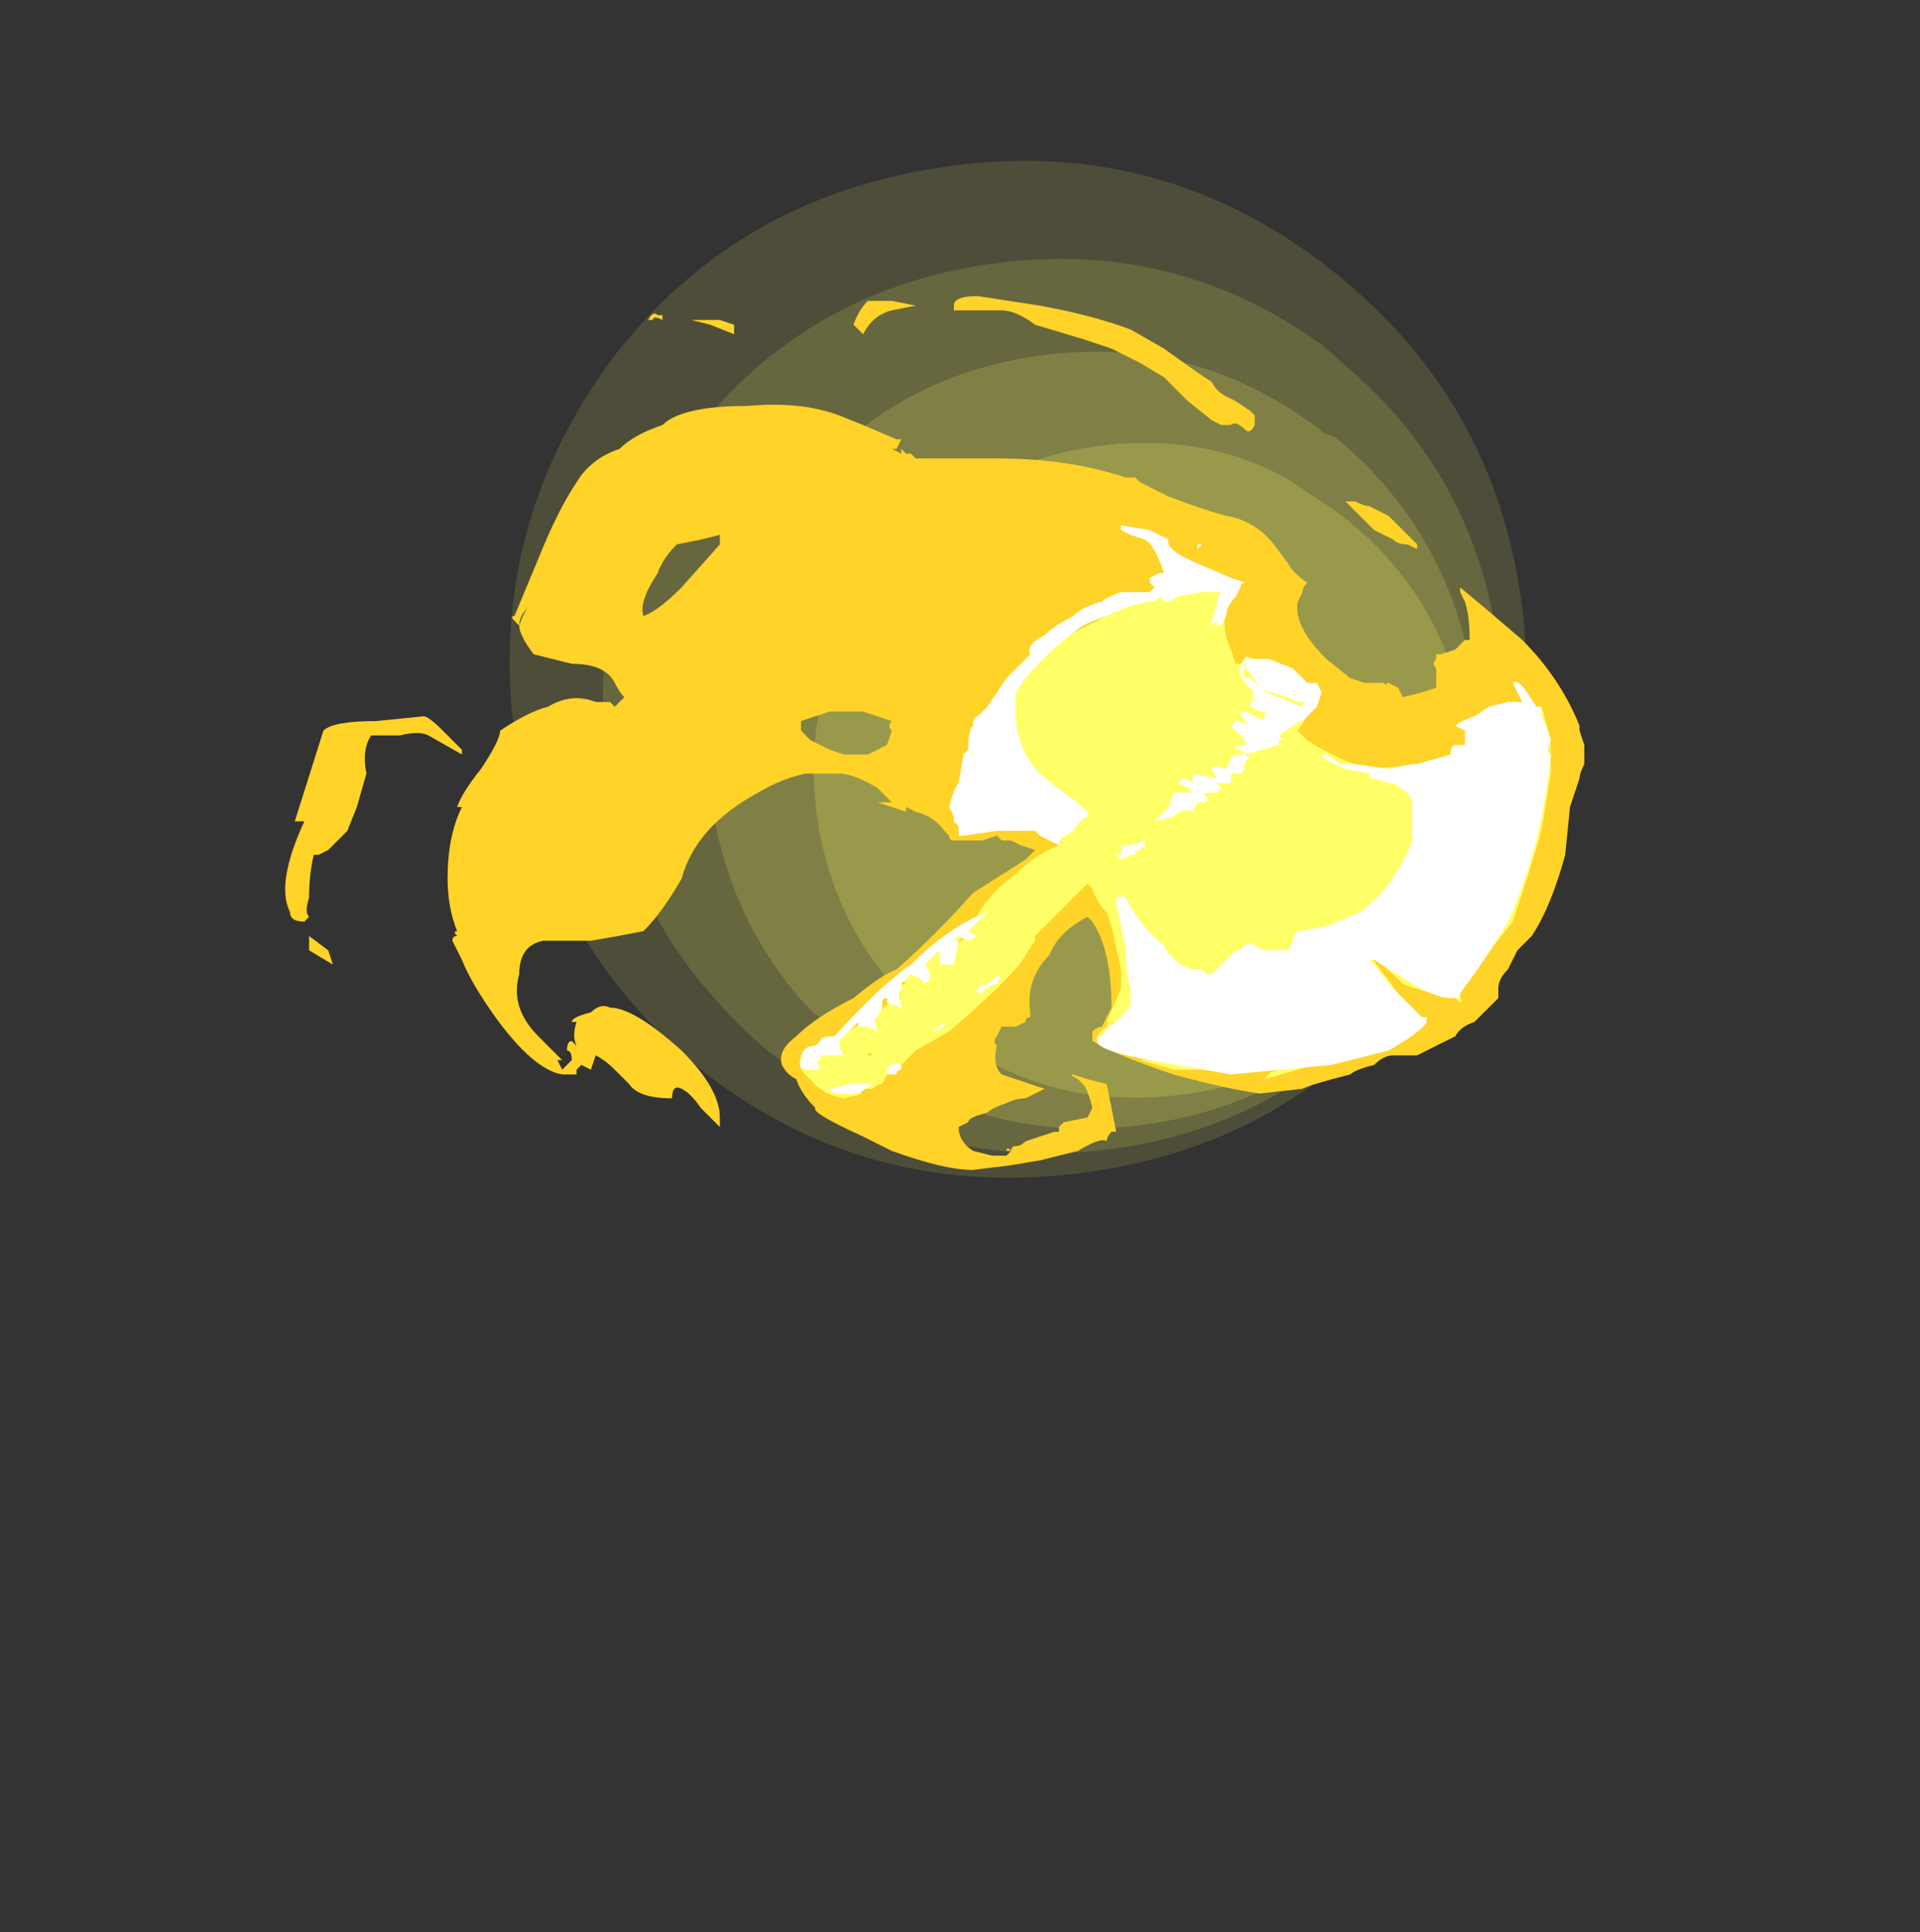 <?xml version="1.0" encoding="UTF-8" standalone="no"?>
<svg xmlns:ffdec="https://www.free-decompiler.com/flash" xmlns:xlink="http://www.w3.org/1999/xlink" ffdec:objectType="frame" height="141.6px" width="140.7px" xmlns="http://www.w3.org/2000/svg">
  <rect width="100%" height="100%" fill="#333333" stroke="none"/>
  <g transform="matrix(1.0, 0.0, 0.0, 1.0, 72.35, 70.35)">
    <use ffdec:characterId="878" height="10.4" transform="matrix(-7.087, 0.996, -0.996, -7.087, 44.289, 10.369)" width="10.4" xlink:href="#shape0"/>
    <use ffdec:characterId="882" height="9.15" transform="matrix(7.0, 0.0, 0.0, 7.0, -51.45, -48.65)" width="13.6" xlink:href="#shape1"/>
  </g>
  <defs>
    <g id="shape0" transform="matrix(1.0, 0.0, 0.0, 1.0, -0.75, -0.9)">
      <path d="M9.65 2.4 Q11.15 3.95 11.15 6.1 11.15 8.25 9.65 9.8 8.15 11.3 5.95 11.3 3.8 11.3 2.3 9.8 0.75 8.25 0.75 6.1 0.75 3.95 2.3 2.4 3.8 0.9 5.95 0.9 8.15 0.9 9.65 2.4 M10.25 5.7 Q10.25 4.3 9.5 3.2 9.25 2.8 8.9 2.45 7.55 1.1 5.65 1.1 3.75 1.1 2.4 2.45 1.05 3.8 1.05 5.7 1.05 7.35 2.1 8.6 L2.4 8.95 Q3.75 10.25 5.65 10.25 7.55 10.25 8.9 8.95 10.25 7.6 10.25 5.7" fill="#ffff66" fill-opacity="0.125" fill-rule="evenodd" stroke="none"/>
      <path d="M9.25 5.25 Q9.25 3.95 8.55 2.95 L8.1 2.45 Q6.95 1.3 5.3 1.3 3.65 1.3 2.5 2.45 1.35 3.65 1.35 5.25 1.35 6.85 2.4 8.0 L2.5 8.05 Q3.65 9.25 5.3 9.25 6.95 9.25 8.1 8.05 9.25 6.9 9.25 5.25 M10.25 5.7 Q10.25 7.6 8.9 8.95 7.55 10.25 5.65 10.25 3.75 10.25 2.4 8.95 L2.1 8.6 Q1.05 7.35 1.05 5.7 1.05 3.8 2.4 2.45 3.75 1.1 5.65 1.1 7.55 1.1 8.9 2.45 9.25 2.8 9.5 3.2 10.25 4.3 10.25 5.7" fill="#ffff66" fill-opacity="0.251" fill-rule="evenodd" stroke="none"/>
      <path d="M8.2 4.9 Q8.2 3.5 7.2 2.5 6.25 1.55 4.85 1.55 3.45 1.55 2.5 2.5 1.5 3.5 1.5 4.9 1.5 6.25 2.5 7.25 L2.95 7.65 Q3.75 8.25 4.85 8.25 6.25 8.25 7.2 7.25 8.2 6.25 8.2 4.9 M9.25 5.25 Q9.25 6.9 8.1 8.05 6.95 9.25 5.3 9.25 3.65 9.25 2.5 8.05 L2.4 8.0 Q1.35 6.85 1.35 5.25 1.35 3.65 2.5 2.45 3.65 1.3 5.3 1.3 6.95 1.3 8.1 2.45 L8.55 2.95 Q9.25 3.95 9.25 5.25" fill="#ffff66" fill-opacity="0.376" fill-rule="evenodd" stroke="none"/>
      <path d="M8.2 4.9 Q8.2 6.25 7.2 7.25 6.25 8.25 4.85 8.25 3.75 8.25 2.95 7.65 L2.5 7.25 Q1.5 6.25 1.5 4.9 1.5 3.5 2.5 2.5 3.45 1.55 4.85 1.55 6.25 1.55 7.2 2.5 8.2 3.5 8.2 4.9" fill="#ffff66" fill-opacity="0.502" fill-rule="evenodd" stroke="none"/>
    </g>
    <g id="shape1" transform="matrix(1.0, 0.0, 0.0, 1.0, 7.35, 6.95)">
      <path d="M4.0 -4.75 Q4.1 -4.7 4.2 -4.65 L4.5 -4.35 4.5 -4.3 4.4 -4.35 Q4.3 -4.35 4.25 -4.4 L4.05 -4.5 3.75 -4.8 3.85 -4.8 Q3.95 -4.75 4.0 -4.75 M3.0 -4.35 L3.15 -4.15 Q3.2 -4.05 3.35 -3.95 3.3 -3.9 3.3 -3.85 L3.25 -3.75 Q3.2 -3.5 3.55 -3.15 L3.8 -2.95 3.95 -2.9 4.15 -2.9 4.2 -2.85 Q4.15 -2.9 4.2 -2.9 L4.3 -2.85 4.35 -2.75 4.55 -2.8 4.7 -2.85 4.7 -3.05 Q4.65 -3.1 4.7 -3.15 4.7 -3.2 4.7 -3.15 L4.7 -3.2 4.75 -3.2 4.9 -3.25 5.0 -3.35 5.05 -3.35 Q5.05 -3.6 5.0 -3.75 L4.95 -3.85 4.95 -3.9 5.25 -3.65 5.6 -3.35 Q6.0 -2.95 6.2 -2.45 L6.2 -2.4 6.25 -2.25 Q6.25 -2.2 6.25 -2.05 6.2 -1.95 6.2 -1.9 L6.1 -1.6 6.05 -1.1 Q5.9 -0.55 5.7 -0.25 L5.55 -0.1 5.45 0.1 Q5.35 0.2 5.35 0.3 L5.35 0.4 5.1 0.65 Q4.95 0.7 4.9 0.8 4.8 0.85 4.7 0.9 L4.5 1.0 4.25 1.0 Q4.15 1.0 4.05 1.1 3.85 1.15 3.8 1.2 3.4 1.3 3.3 1.35 L2.85 1.4 Q2.5 1.35 1.95 1.2 1.35 1.0 1.1 0.85 L1.1 0.75 Q1.15 0.7 1.2 0.7 L1.3 0.5 Q1.3 -0.1 1.1 -0.4 L1.05 -0.45 Q0.75 -0.3 0.65 -0.05 0.4 0.2 0.45 0.55 L0.45 0.6 Q0.4 0.6 0.4 0.65 L0.3 0.7 0.15 0.7 0.1 0.8 Q0.05 0.85 0.1 0.9 0.05 1.1 0.15 1.2 L0.6 1.35 0.4 1.45 Q0.3 1.45 0.2 1.5 0.05 1.55 0.0 1.6 -0.2 1.65 -0.2 1.7 L-0.3 1.75 Q-0.3 1.9 -0.15 2.0 L0.05 2.05 0.2 2.05 0.25 2.0 0.2 2.0 Q0.2 1.95 0.25 2.0 0.25 1.95 0.3 1.95 0.35 1.95 0.4 1.9 0.55 1.85 0.7 1.8 L0.75 1.8 0.75 1.75 0.8 1.7 1.05 1.65 1.1 1.55 Q1.05 1.35 1.0 1.3 L0.95 1.25 Q0.85 1.2 0.9 1.2 L1.05 1.25 1.25 1.3 1.35 1.8 1.3 1.8 Q1.25 1.85 1.25 1.9 1.2 1.85 0.95 2.0 L0.55 2.1 0.25 2.15 -0.15 2.2 Q-0.45 2.2 -1.0 2.0 L-1.3 1.85 Q-1.85 1.6 -1.8 1.55 -1.95 1.4 -2.0 1.25 -2.1 1.2 -2.15 1.1 -2.2 0.95 -2.0 0.8 -1.8 0.6 -1.4 0.4 -1.1 0.15 -0.95 0.1 -0.55 -0.25 -0.15 -0.7 L0.4 -1.05 0.5 -1.15 0.35 -1.2 0.25 -1.25 0.15 -1.25 0.1 -1.3 -0.05 -1.25 -0.35 -1.25 Q-0.4 -1.25 -0.4 -1.3 L-0.45 -1.35 Q-0.55 -1.5 -0.75 -1.55 L-0.85 -1.6 -0.85 -1.55 -1.15 -1.65 -1.0 -1.65 -1.15 -1.8 Q-1.4 -1.95 -1.55 -1.95 L-1.9 -1.95 Q-2.15 -1.9 -2.4 -1.75 -3.05 -1.4 -3.2 -0.85 -3.4 -0.5 -3.6 -0.3 -3.85 -0.25 -4.15 -0.2 L-4.65 -0.2 Q-4.9 -0.15 -4.9 0.15 -5.0 0.5 -4.7 0.8 L-4.45 1.05 -4.5 1.05 -4.45 1.15 -4.35 1.05 Q-4.35 0.95 -4.4 0.95 -4.4 0.85 -4.35 0.85 L-4.3 0.9 Q-4.35 0.8 -4.3 0.65 L-4.35 0.65 Q-4.35 0.6 -4.15 0.55 -4.05 0.45 -3.95 0.5 -3.7 0.5 -3.2 0.95 -2.8 1.35 -2.8 1.65 L-2.8 1.75 -3.0 1.55 Q-3.1 1.4 -3.2 1.35 -3.3 1.3 -3.3 1.45 -3.65 1.45 -3.75 1.3 L-3.9 1.15 Q-4.0 1.05 -4.1 1.0 L-4.15 1.15 -4.25 1.1 -4.3 1.15 -4.3 1.2 -4.45 1.2 Q-4.75 1.15 -5.15 0.6 -5.4 0.25 -5.5 0.0 L-5.6 -0.2 Q-5.6 -0.25 -5.55 -0.25 -5.6 -0.3 -5.55 -0.3 -5.65 -0.55 -5.65 -0.85 -5.65 -1.3 -5.5 -1.6 L-5.55 -1.6 Q-5.5 -1.75 -5.3 -2.0 -5.1 -2.3 -5.1 -2.4 -4.8 -2.6 -4.6 -2.65 -4.35 -2.8 -4.1 -2.7 L-3.95 -2.7 -3.9 -2.65 -3.8 -2.75 Q-3.85 -2.8 -3.9 -2.9 -3.95 -2.95 -3.9 -2.9 -4.0 -3.1 -4.35 -3.1 L-4.75 -3.2 Q-4.9 -3.4 -4.9 -3.5 -4.85 -3.65 -4.8 -3.7 -4.9 -3.6 -4.9 -3.5 L-4.95 -3.55 Q-5.0 -3.6 -4.95 -3.6 L-4.7 -4.2 Q-4.5 -4.7 -4.3 -5.0 -4.15 -5.25 -3.85 -5.35 -3.7 -5.5 -3.4 -5.6 -3.2 -5.8 -2.5 -5.8 -1.95 -5.85 -1.55 -5.7 L-1.3 -5.6 -0.95 -5.45 -0.9 -5.45 -0.95 -5.35 -1.0 -5.35 -0.9 -5.3 -0.9 -5.35 -0.85 -5.3 -0.8 -5.3 -0.75 -5.25 0.1 -5.25 Q0.85 -5.25 1.45 -5.05 L1.55 -5.05 1.6 -5.0 Q1.7 -4.95 1.9 -4.85 2.3 -4.7 2.5 -4.65 2.8 -4.6 3.0 -4.35 M1.85 -6.4 L2.2 -6.15 2.35 -6.05 Q2.4 -5.95 2.5 -5.9 L2.6 -5.85 2.75 -5.75 2.8 -5.7 2.8 -5.6 Q2.75 -5.5 2.7 -5.55 2.6 -5.65 2.55 -5.6 L2.45 -5.6 2.35 -5.65 2.1 -5.85 1.85 -6.1 1.6 -6.25 1.3 -6.4 1.0 -6.5 0.5 -6.65 Q0.3 -6.8 0.15 -6.8 L-0.35 -6.8 -0.35 -6.85 Q-0.35 -6.95 -0.1 -6.95 L0.55 -6.85 Q1.1 -6.75 1.5 -6.6 L1.85 -6.4 M-6.5 -1.95 L-6.6 -1.6 -6.7 -1.35 -6.9 -1.15 -7.0 -1.1 -7.05 -1.1 Q-7.1 -0.9 -7.1 -0.65 -7.15 -0.5 -7.1 -0.45 L-7.15 -0.4 Q-7.3 -0.4 -7.3 -0.5 -7.45 -0.8 -7.15 -1.45 L-7.25 -1.45 -6.95 -2.4 Q-6.85 -2.5 -6.4 -2.5 L-5.9 -2.55 Q-5.85 -2.55 -5.7 -2.4 L-5.5 -2.2 -5.5 -2.15 -5.85 -2.35 Q-5.95 -2.4 -6.15 -2.35 L-6.45 -2.35 Q-6.55 -2.2 -6.5 -1.95 M-7.1 -0.25 L-6.9 -0.1 -6.85 0.05 -7.1 -0.1 -7.1 -0.25 M-1.0 -6.9 L-0.75 -6.85 -1.0 -6.8 Q-1.2 -6.75 -1.3 -6.55 L-1.4 -6.65 Q-1.35 -6.8 -1.25 -6.9 L-1.0 -6.9 M-2.9 -6.65 L-3.1 -6.7 -2.8 -6.7 -2.65 -6.65 -2.65 -6.55 -2.9 -6.65 M-2.8 -4.45 L-3.0 -4.4 -3.25 -4.35 Q-3.4 -4.2 -3.45 -4.05 -3.65 -3.75 -3.6 -3.6 -3.45 -3.65 -3.2 -3.9 L-2.8 -4.35 -2.8 -4.45 M-3.4 -6.75 L-3.4 -6.7 Q-3.5 -6.75 -3.5 -6.7 L-3.55 -6.7 Q-3.5 -6.8 -3.45 -6.75 L-3.4 -6.75 M-1.3 -2.6 L-1.65 -2.6 -1.95 -2.5 -1.95 -2.4 -1.85 -2.3 -1.65 -2.2 -1.5 -2.15 -1.25 -2.15 -1.05 -2.25 -1.0 -2.4 Q-1.05 -2.45 -1.0 -2.5 L-1.3 -2.6" fill="#ffd327" fill-rule="evenodd" stroke="none"/>
      <path d="M2.55 -3.95 L2.6 -3.95 2.65 -3.9 Q2.5 -3.7 2.5 -3.65 2.45 -3.45 2.55 -3.25 L2.6 -3.1 2.65 -3.1 Q2.7 -3.2 2.8 -3.15 L3.05 -3.0 3.45 -2.65 3.4 -2.6 Q3.35 -2.6 3.35 -2.55 L3.25 -2.4 3.35 -2.3 Q3.65 -2.1 4.0 -2.0 L5.2 -2.1 5.7 -2.6 Q5.75 -2.65 5.8 -2.65 5.85 -2.5 5.9 -2.3 L5.9 -1.95 5.8 -1.35 5.65 -0.85 5.5 -0.4 5.15 0.05 5.85 -1.95 5.9 -2.3 5.8 -2.4 4.9 0.35 5.0 0.45 Q4.95 0.4 4.95 0.45 L4.9 0.4 4.85 0.4 Q4.45 0.3 4.35 0.25 4.2 0.1 4.0 -0.05 L4.45 0.55 1.4 0.65 1.35 0.65 1.35 0.7 1.3 0.65 1.3 0.7 Q1.2 0.8 1.15 0.85 1.15 0.75 1.25 0.7 1.25 0.65 1.3 0.65 L1.25 0.65 1.4 0.3 1.4 0.1 1.3 -0.35 1.25 -0.5 1.2 -0.55 Q1.1 -0.7 1.1 -0.75 L1.05 -0.8 0.5 -0.25 0.5 -0.2 0.4 -0.05 Q0.3 0.15 -0.4 0.75 L-0.75 0.95 -0.9 1.1 -1.05 1.2 -1.1 1.3 Q-1.15 1.3 -1.2 1.35 L-1.3 1.35 Q-1.35 1.4 -1.3 1.4 L-1.5 1.45 Q-1.75 1.4 -1.85 1.25 -2.05 1.1 -1.9 0.95 L-1.6 0.9 -1.5 0.8 -1.5 0.75 -1.45 0.7 -1.45 0.75 -1.15 0.55 -0.9 0.35 Q-0.95 0.35 -1.0 0.35 -1.15 0.4 -1.1 0.5 -1.15 0.45 -1.15 0.5 L-1.1 0.35 Q-1.1 0.3 -0.85 0.25 L-0.9 0.2 -0.3 -0.3 Q-0.25 -0.35 -0.15 -0.35 -0.05 -0.65 0.3 -0.9 0.5 -1.1 0.75 -1.2 L0.7 -1.25 0.65 -1.25 0.5 -1.35 0.15 -2.75 0.75 -3.35 1.85 -3.9 2.55 -3.95 M0.35 -0.15 L0.4 -0.15 Q0.35 -0.15 0.4 -0.15 L0.35 -0.15 M3.75 0.9 L3.6 1.05 2.9 1.25 Q2.95 1.15 3.1 1.15 L1.95 1.15 1.6 1.05 3.75 0.9 M-0.3 -0.2 Q-0.35 -0.2 -0.35 -0.15 L-0.2 -0.25 Q-0.25 -0.25 -0.3 -0.2 M-1.25 1.0 L-1.2 1.0 Q-1.25 0.95 -1.25 1.0" fill="#ffff66" fill-rule="evenodd" stroke="none"/>
      <path d="M1.2 -3.75 Q1.25 -3.8 1.4 -3.85 L1.7 -3.85 1.75 -3.9 1.7 -3.95 1.7 -4.0 1.8 -4.05 1.85 -4.05 Q1.75 -4.35 1.65 -4.4 L1.5 -4.45 1.4 -4.5 1.4 -4.55 1.7 -4.5 1.9 -4.4 Q1.85 -4.3 2.2 -4.15 L2.55 -4.0 2.7 -3.95 Q2.65 -3.95 2.65 -3.9 L2.6 -3.8 Q2.5 -3.7 2.5 -3.6 L2.45 -3.5 2.4 -3.5 2.4 -3.55 2.35 -3.5 Q2.35 -3.6 2.4 -3.7 2.4 -3.8 2.45 -3.85 L2.25 -3.85 1.95 -3.8 2.0 -3.8 1.9 -3.75 1.85 -3.75 1.8 -3.8 1.75 -3.75 Q1.55 -3.75 1.25 -3.6 1.1 -3.55 1.0 -3.5 0.65 -3.25 0.4 -2.95 L0.3 -2.8 Q0.25 -2.25 0.55 -1.95 L0.8 -1.75 Q0.95 -1.65 1.05 -1.55 L1.05 -1.5 Q0.95 -1.45 0.9 -1.35 0.8 -1.3 0.75 -1.25 L0.75 -1.2 Q0.65 -1.25 0.55 -1.3 L0.5 -1.35 0.1 -1.35 -0.25 -1.3 -0.3 -1.3 -0.3 -1.35 Q-0.35 -1.35 -0.3 -1.35 L-0.3 -1.4 -0.35 -1.45 -0.35 -1.5 -0.4 -1.6 Q-0.35 -1.8 -0.3 -1.85 L-0.25 -2.15 -0.2 -2.2 Q-0.2 -2.4 -0.15 -2.45 -0.15 -2.55 -0.1 -2.55 L0.0 -2.65 0.2 -2.95 0.45 -3.2 Q0.4 -3.3 0.6 -3.4 0.7 -3.5 0.9 -3.6 1.0 -3.7 1.2 -3.75 M2.2 -4.3 L2.2 -4.35 2.25 -4.35 2.2 -4.3 M2.75 -3.15 L2.95 -3.15 3.2 -3.05 3.35 -2.9 3.45 -2.9 3.5 -2.8 3.45 -2.65 3.3 -2.5 Q3.25 -2.5 3.2 -2.45 L3.05 -2.35 3.1 -2.3 3.05 -2.3 3.05 -2.25 2.7 -2.15 2.65 -2.2 2.6 -2.2 Q2.6 -2.25 2.65 -2.25 L2.7 -2.25 2.7 -2.3 2.55 -2.45 2.6 -2.5 2.65 -2.5 2.75 -2.45 2.7 -2.5 Q2.65 -2.55 2.65 -2.6 L2.7 -2.6 2.9 -2.5 2.9 -2.55 Q2.9 -2.6 2.95 -2.6 L2.85 -2.6 2.75 -2.65 Q2.75 -2.75 2.85 -2.7 L2.8 -2.7 Q2.75 -2.8 2.8 -2.8 2.55 -3.0 2.7 -3.15 2.7 -3.2 2.75 -3.15 M2.7 -3.1 Q2.65 -3.1 2.7 -3.05 2.65 -3.0 2.7 -2.95 L2.75 -2.95 2.8 -2.9 Q2.9 -2.8 3.05 -2.75 L3.3 -2.65 Q3.3 -2.7 3.35 -2.7 L3.25 -2.7 3.15 -2.75 Q2.95 -2.8 2.85 -2.85 L2.75 -3.0 Q2.65 -3.1 2.75 -3.1 L2.7 -3.1 M2.0 -1.85 Q2.05 -1.95 2.15 -1.85 L2.15 -1.95 2.4 -1.9 2.35 -2.0 Q2.35 -2.05 2.5 -2.0 L2.55 -2.1 Q2.55 -2.15 2.65 -2.15 L2.7 -2.15 2.75 -2.1 Q2.7 -2.1 2.7 -2.05 2.65 -2.05 2.7 -2.0 L2.65 -1.95 2.55 -1.95 2.55 -1.85 2.4 -1.85 2.45 -1.8 2.4 -1.75 2.3 -1.75 Q2.25 -1.75 2.3 -1.7 L2.3 -1.65 2.2 -1.65 2.15 -1.55 Q2.05 -1.6 1.95 -1.5 L1.75 -1.45 Q1.8 -1.5 1.9 -1.6 L1.95 -1.75 Q2.0 -1.75 2.15 -1.75 L2.1 -1.8 2.0 -1.85 M1.4 -1.15 Q1.4 -1.2 1.45 -1.2 L1.5 -1.2 1.65 -1.25 1.65 -1.2 1.6 -1.15 Q1.55 -1.15 1.55 -1.1 L1.5 -1.1 1.4 -1.05 1.35 -1.1 1.4 -1.1 1.4 -1.15 M1.4 -0.65 Q1.4 -0.7 1.45 -0.65 1.6 -0.35 1.85 -0.15 1.95 0.05 2.15 0.1 L2.25 0.1 2.3 0.15 2.35 0.15 2.6 -0.1 2.65 -0.1 Q2.7 -0.2 2.8 -0.15 L2.9 -0.1 3.15 -0.1 3.2 -0.2 Q3.2 -0.25 3.25 -0.3 L3.55 -0.35 3.9 -0.5 Q4.25 -0.75 4.45 -1.25 4.45 -1.3 4.45 -1.25 L4.45 -1.65 4.4 -1.75 4.25 -1.85 4.2 -1.85 4.05 -1.9 4.0 -1.9 4.0 -1.95 3.75 -2.0 Q3.5 -2.1 3.5 -2.15 L3.55 -2.15 3.7 -2.05 3.85 -2.05 4.2 -2.0 4.45 -2.05 4.5 -2.05 4.85 -2.15 Q4.85 -2.25 4.9 -2.25 L5.0 -2.25 5.0 -2.4 4.9 -2.45 Q4.95 -2.5 5.1 -2.55 L5.25 -2.65 5.45 -2.7 5.6 -2.7 5.5 -2.9 Q5.55 -2.95 5.65 -2.8 L5.75 -2.65 5.8 -2.65 Q5.8 -2.55 5.85 -2.45 L5.9 -2.3 Q5.85 -2.15 5.9 -2.15 5.8 -1.15 5.45 -0.4 5.25 -0.05 4.95 0.35 L4.95 0.4 4.85 0.4 Q4.7 0.4 4.45 0.25 L4.05 0.0 4.0 0.0 4.05 0.05 4.25 0.3 4.55 0.6 4.6 0.6 4.6 0.65 Q4.55 0.75 4.2 0.95 L3.6 1.1 2.55 1.2 1.7 1.05 Q1.15 0.95 1.15 0.85 L1.15 0.8 Q1.1 0.8 1.2 0.8 1.25 0.7 1.35 0.65 1.5 0.5 1.5 0.45 L1.5 0.3 Q1.45 0.15 1.45 -0.1 L1.35 -0.6 1.35 -0.65 1.4 -0.65 M0.1 0.25 Q-0.05 0.3 -0.05 0.35 L-0.1 0.35 Q-0.15 0.3 0.0 0.25 0.05 0.2 0.15 0.15 L0.1 0.25 M-0.35 -0.2 L-0.3 -0.2 -0.35 0.05 -0.5 0.05 -0.5 -0.1 -0.65 0.05 -0.6 0.15 -0.6 0.2 -0.65 0.25 -0.7 0.2 -0.8 0.15 -0.9 0.25 -0.9 0.3 Q-0.95 0.4 -0.9 0.45 L-0.9 0.5 -1.05 0.45 -1.05 0.4 Q-1.1 0.4 -1.1 0.45 L-1.1 0.5 -1.15 0.6 Q-1.2 0.6 -1.15 0.75 L-1.25 0.7 -1.35 0.7 -1.35 0.65 Q-1.45 0.75 -1.55 0.85 -1.55 0.95 -1.5 1.0 L-1.7 1.0 Q-1.75 1.0 -1.75 1.05 -1.8 1.05 -1.75 1.15 L-1.85 1.15 Q-2.0 1.15 -1.95 1.05 -1.95 0.9 -1.8 0.9 L-1.75 0.85 Q-1.75 0.8 -1.6 0.8 -1.1 0.25 -0.8 0.05 -0.4 -0.35 0.0 -0.5 L-0.2 -0.3 -0.1 -0.25 -0.2 -0.2 -0.3 -0.25 -0.35 -0.2 M-0.45 0.6 L-0.45 0.7 -0.55 0.75 Q-0.55 0.7 -0.5 0.7 L-0.45 0.65 -0.45 0.6 M-1.05 1.15 Q-1.0 1.05 -0.9 1.1 L-0.9 1.15 Q-0.95 1.15 -0.95 1.2 L-1.05 1.2 -1.05 1.15 M-1.2 1.3 L-1.35 1.4 -1.5 1.4 Q-1.65 1.4 -1.65 1.35 L-1.45 1.3 -1.2 1.3" fill="#ffffff" fill-rule="evenodd" stroke="none"/>
    </g>
  </defs>
</svg>
